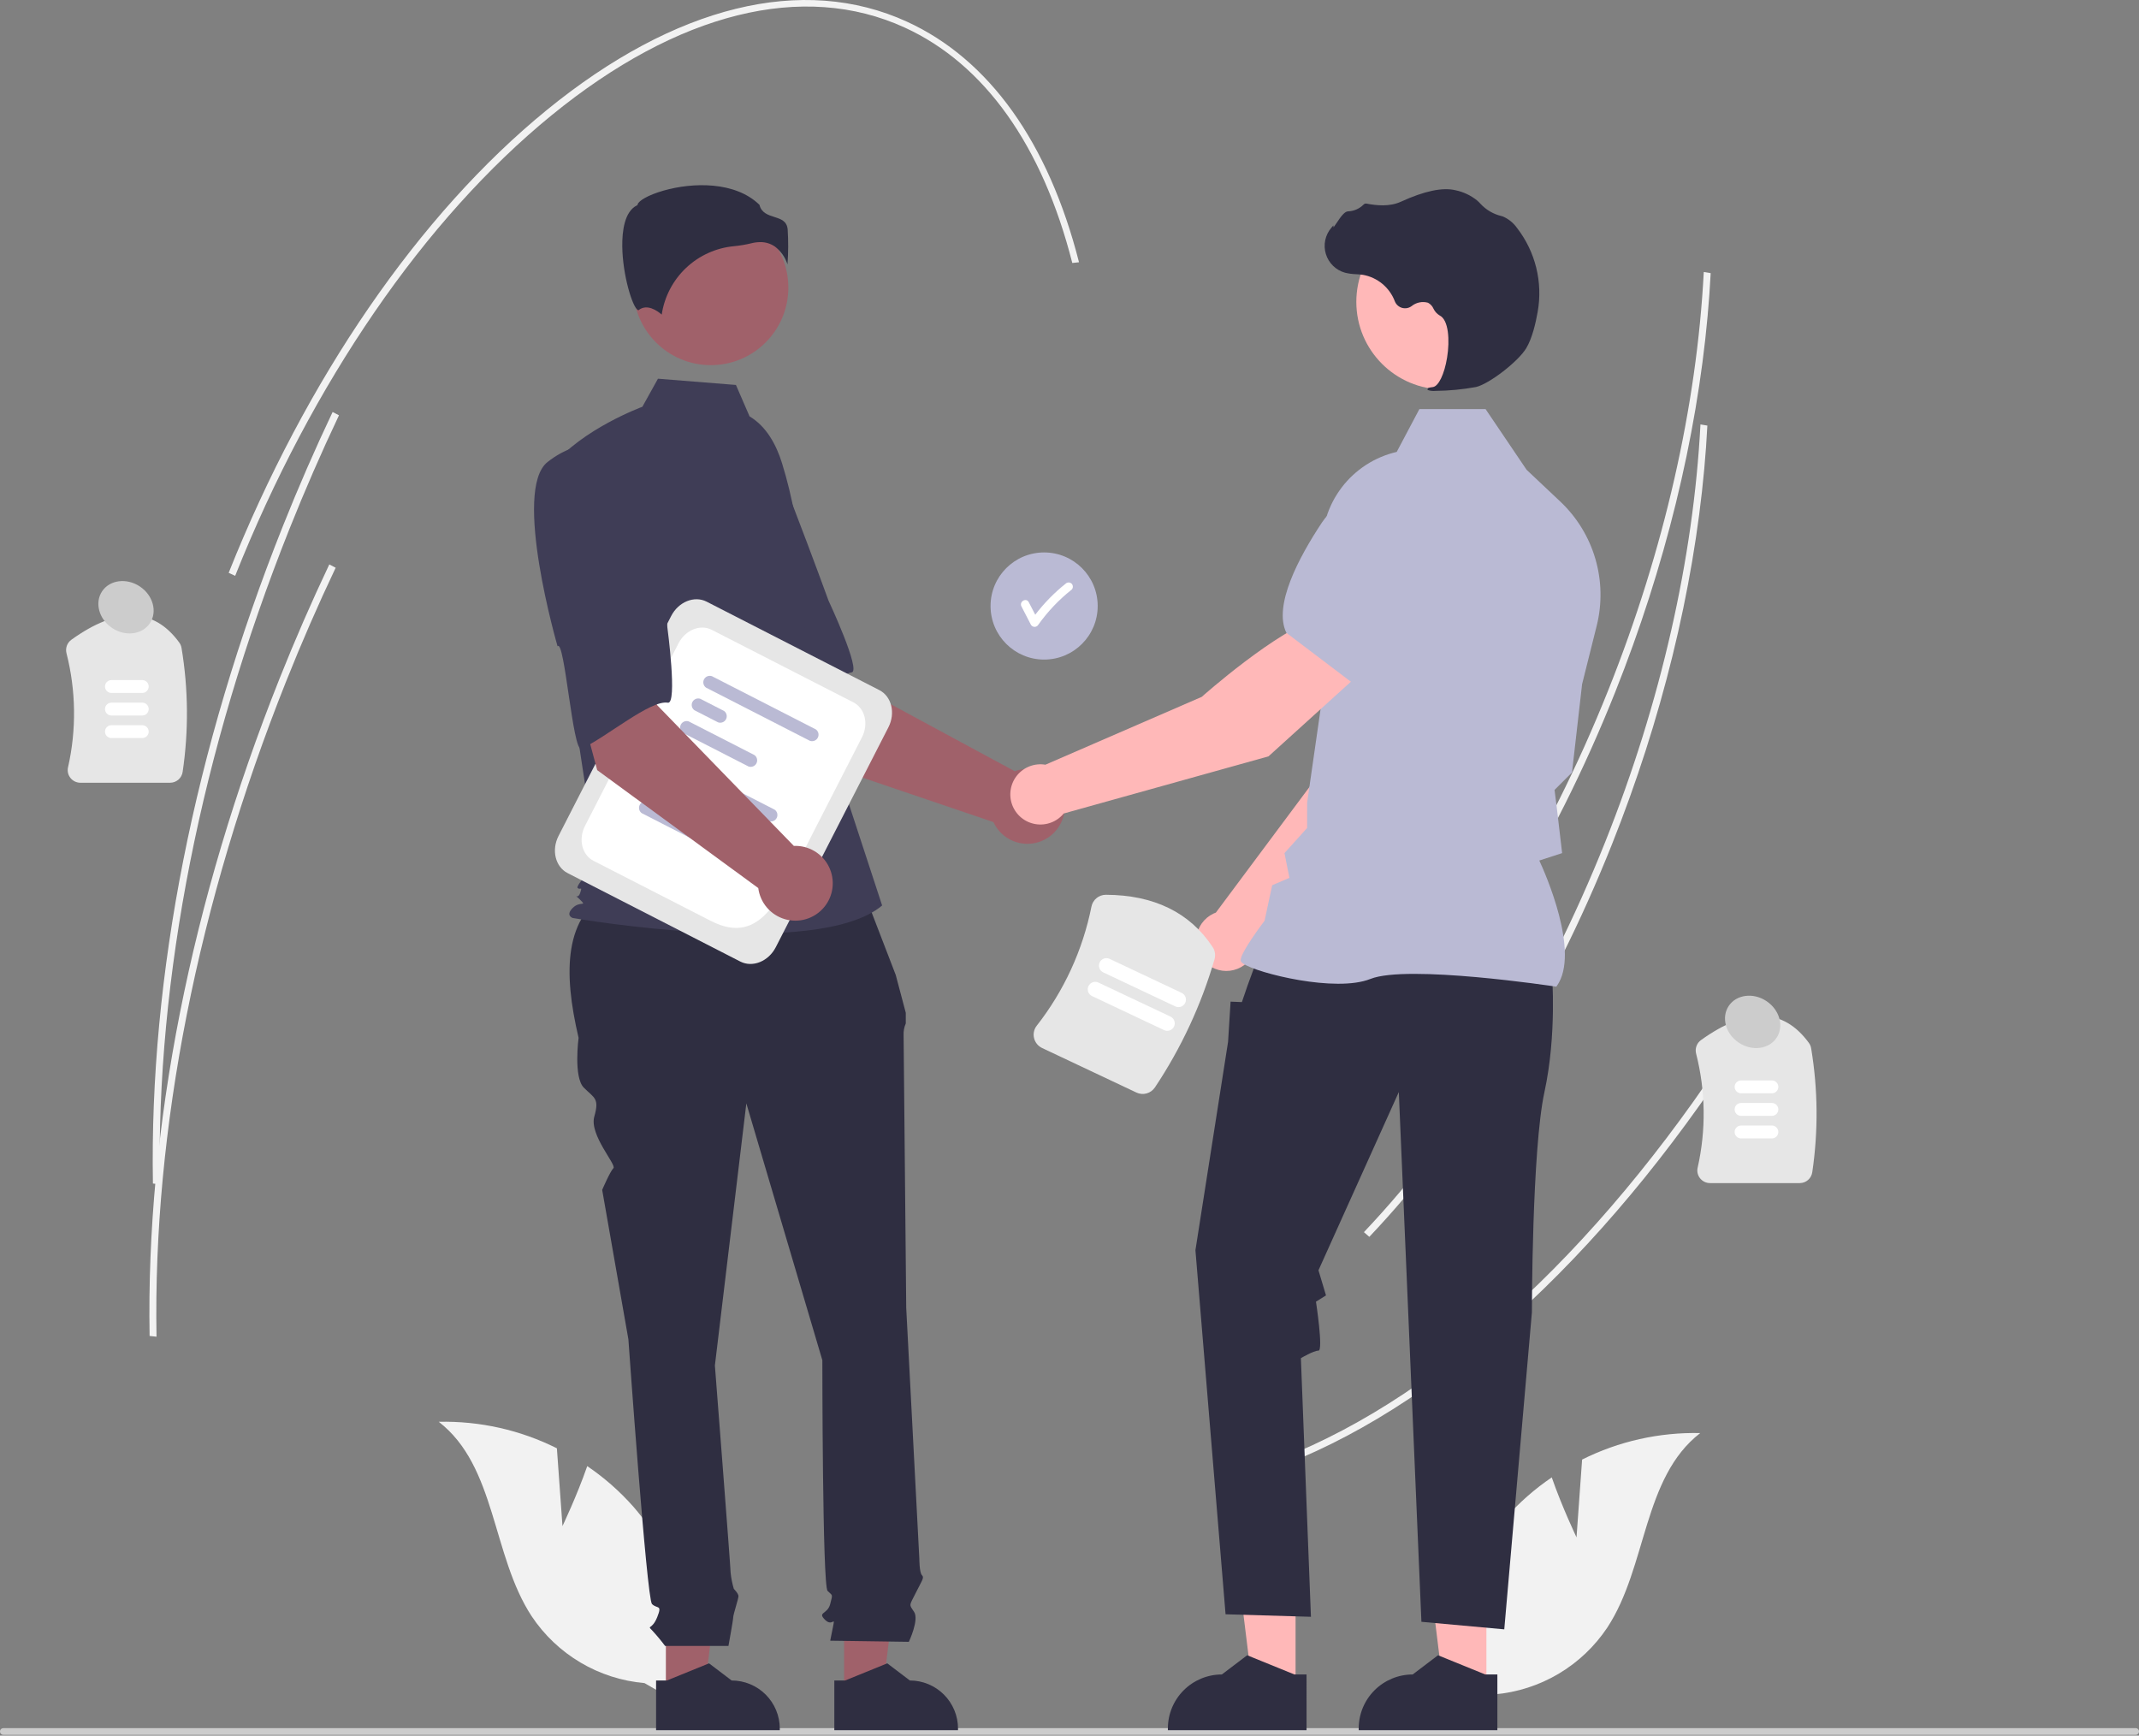 <svg width="700" height="568" viewBox="0 0 700 568" fill="none" xmlns="http://www.w3.org/2000/svg">
<rect x="0" y="0" width="700" height="568" fill="#808080" stroke="none"/>
<g clip-path="url(#clip0_12_347)">
<path d="M558.828 103.416C555.191 143.481 544.832 185.727 528.585 226.49C508.493 276.898 481.044 321.297 449.202 354.887L447.435 353.347C479.122 319.918 506.447 275.715 526.455 225.515C544.537 180.151 555.292 132.942 557.571 89.014L559.829 89.392C559.59 94.031 559.256 98.706 558.828 103.416Z" fill="#F2F2F2"/>
<path d="M573.31 336.107C528.586 407.26 474.327 458.098 420.526 479.257L419.437 477.262C472.866 456.249 526.808 405.671 571.327 334.844L573.31 336.107Z" fill="#F2F2F2"/>
<path d="M557.742 153.298C554.106 193.364 543.746 235.61 527.499 276.373C507.408 326.781 479.958 371.18 448.116 404.77L446.349 403.229C478.037 369.801 505.362 325.597 525.37 275.398C543.451 230.033 554.206 182.825 556.486 138.897L558.744 139.275C558.504 143.914 558.17 148.589 557.742 153.298Z" fill="#F2F2F2"/>
<path d="M55.661 256.158H26.316C25.689 256.159 25.07 256.019 24.506 255.747C23.941 255.475 23.445 255.078 23.055 254.587C22.67 254.109 22.398 253.549 22.261 252.95C22.123 252.352 22.122 251.73 22.259 251.131C25.054 238.799 24.878 225.98 21.747 213.73C21.549 212.923 21.597 212.076 21.884 211.297C22.172 210.517 22.686 209.842 23.361 209.358C38.45 198.506 50.333 198.821 58.68 210.295C59.056 210.818 59.306 211.422 59.41 212.057C61.641 225.466 61.764 239.14 59.776 252.586C59.638 253.578 59.145 254.487 58.388 255.144C57.632 255.8 56.663 256.161 55.661 256.158Z" fill="#E6E6E6"/>
<path d="M46.563 226.772H36.469C35.91 226.772 35.375 226.55 34.98 226.156C34.586 225.761 34.364 225.226 34.364 224.668C34.364 224.109 34.586 223.574 34.98 223.179C35.375 222.785 35.91 222.563 36.469 222.563H46.563C47.121 222.564 47.655 222.786 48.049 223.181C48.442 223.575 48.663 224.11 48.663 224.668C48.663 225.225 48.442 225.76 48.049 226.154C47.655 226.549 47.121 226.771 46.563 226.772Z" fill="white"/>
<path d="M46.563 234.154H36.469C35.91 234.154 35.375 233.932 34.98 233.537C34.586 233.142 34.364 232.607 34.364 232.049C34.364 231.491 34.586 230.955 34.98 230.561C35.375 230.166 35.91 229.944 36.469 229.944H46.563C47.121 229.945 47.655 230.168 48.049 230.562C48.442 230.957 48.663 231.491 48.663 232.049C48.663 232.606 48.442 233.141 48.049 233.536C47.655 233.93 47.121 234.152 46.563 234.154Z" fill="white"/>
<path d="M46.563 241.535H36.469C35.91 241.535 35.375 241.313 34.98 240.918C34.586 240.524 34.364 239.988 34.364 239.43C34.364 238.872 34.586 238.337 34.98 237.942C35.375 237.547 35.91 237.326 36.469 237.326H46.563C47.121 237.327 47.655 237.549 48.049 237.944C48.442 238.338 48.663 238.873 48.663 239.43C48.663 239.988 48.442 240.522 48.049 240.917C47.655 241.311 47.121 241.534 46.563 241.535Z" fill="white"/>
<path d="M588.962 387.177H559.618C558.991 387.178 558.372 387.038 557.807 386.765C557.242 386.493 556.746 386.097 556.357 385.606C555.972 385.127 555.7 384.568 555.562 383.969C555.424 383.371 555.424 382.749 555.56 382.15C558.355 369.818 558.18 356.999 555.048 344.749C554.85 343.942 554.898 343.095 555.186 342.315C555.473 341.536 555.988 340.861 556.662 340.377C571.751 329.525 583.634 329.839 591.982 341.314C592.358 341.837 592.608 342.44 592.712 343.076C594.942 356.484 595.066 370.159 593.078 383.605C592.939 384.597 592.446 385.506 591.69 386.163C590.933 386.819 589.964 387.18 588.962 387.177Z" fill="#E6E6E6"/>
<path d="M579.865 357.791H569.77C569.213 357.79 568.679 357.568 568.285 357.173C567.891 356.778 567.67 356.244 567.67 355.686C567.67 355.129 567.891 354.594 568.285 354.2C568.679 353.805 569.213 353.583 569.77 353.582H579.865C580.423 353.582 580.958 353.803 581.353 354.198C581.748 354.593 581.969 355.128 581.969 355.686C581.969 356.244 581.748 356.78 581.353 357.175C580.958 357.569 580.423 357.791 579.865 357.791Z" fill="white"/>
<path d="M579.865 365.172H569.77C569.213 365.171 568.679 364.949 568.285 364.554C567.891 364.16 567.67 363.625 567.67 363.068C567.67 362.51 567.891 361.975 568.285 361.581C568.679 361.186 569.213 360.964 569.77 360.963H579.865C580.423 360.963 580.958 361.185 581.353 361.579C581.748 361.974 581.969 362.509 581.969 363.068C581.969 363.626 581.748 364.161 581.353 364.556C580.958 364.951 580.423 365.172 579.865 365.172Z" fill="white"/>
<path d="M579.865 372.554H569.77C569.213 372.553 568.679 372.33 568.285 371.936C567.891 371.541 567.67 371.006 567.67 370.449C567.67 369.892 567.891 369.357 568.285 368.962C568.679 368.568 569.213 368.345 569.77 368.344H579.865C580.423 368.344 580.958 368.566 581.353 368.961C581.748 369.355 581.969 369.891 581.969 370.449C581.969 371.007 581.748 371.542 581.353 371.937C580.958 372.332 580.423 372.554 579.865 372.554Z" fill="white"/>
<path d="M700 566.644C700 566.788 699.972 566.931 699.917 567.064C699.862 567.198 699.781 567.319 699.679 567.421C699.577 567.523 699.456 567.604 699.323 567.659C699.189 567.714 699.046 567.742 698.902 567.741H1.098C0.807 567.741 0.528 567.626 0.322 567.42C0.116 567.214 0 566.935 0 566.644C0 566.352 0.116 566.073 0.322 565.867C0.528 565.661 0.807 565.546 1.098 565.546H698.902C699.046 565.545 699.189 565.573 699.323 565.628C699.456 565.683 699.577 565.764 699.679 565.866C699.781 565.968 699.862 566.089 699.917 566.223C699.972 566.356 700 566.499 700 566.644Z" fill="#CCCCCC"/>
<path d="M184.075 499.418L182.245 473.963C170.257 467.97 156.986 464.994 143.586 465.293C162.438 479.865 160.928 508.989 173.984 528.92C178.103 535.105 183.562 540.284 189.955 544.073C196.349 547.862 203.512 550.164 210.916 550.807L226.605 559.833C228.4 547.972 227.602 535.862 224.266 524.338C220.929 512.814 215.135 502.151 207.281 493.082C202.824 488.038 197.75 483.576 192.178 479.8C188.749 489.646 184.075 499.418 184.075 499.418Z" fill="#F2F2F2"/>
<path d="M515.925 503.108L517.755 477.653C529.743 471.66 543.014 468.685 556.413 468.984C537.562 483.556 539.072 512.679 526.016 532.611C521.896 538.796 516.438 543.975 510.045 547.764C503.651 551.553 496.487 553.854 489.084 554.498L473.395 563.524C471.6 551.662 472.398 539.552 475.734 528.029C479.07 516.505 484.865 505.841 492.719 496.773C497.176 491.729 502.25 487.267 507.821 483.491C511.251 493.337 515.925 503.108 515.925 503.108Z" fill="#F2F2F2"/>
<path d="M341.696 215.851C351.378 215.851 359.227 208.002 359.227 198.32C359.227 188.638 351.378 180.79 341.696 180.79C332.014 180.79 324.165 188.638 324.165 198.32C324.165 208.002 332.014 215.851 341.696 215.851Z" fill="#BABAD4"/>
<path d="M350.695 191.014C350.431 190.762 350.081 190.622 349.716 190.622C349.352 190.622 349.002 190.762 348.738 191.014C345.018 193.981 341.677 197.393 338.79 201.175C338.081 199.804 337.372 198.432 336.663 197.061C335.845 195.478 333.456 196.876 334.273 198.458C335.31 200.464 336.347 202.47 337.384 204.476C337.509 204.681 337.684 204.85 337.893 204.967C338.103 205.085 338.339 205.146 338.579 205.146C338.819 205.146 339.054 205.085 339.264 204.967C339.473 204.85 339.649 204.681 339.774 204.476C342.85 200.143 346.528 196.269 350.695 192.971C350.953 192.711 351.097 192.359 351.097 191.993C351.097 191.626 350.953 191.275 350.695 191.014Z" fill="white"/>
<path d="M263.255 248.031L236.819 206.515L267.431 190.121L275.466 221.795L332.077 252.386C334.312 251.582 336.732 251.445 339.044 251.993C341.355 252.541 343.457 253.749 345.094 255.471C346.73 257.192 347.83 259.353 348.26 261.689C348.69 264.025 348.43 266.436 347.514 268.627C346.597 270.819 345.062 272.696 343.097 274.03C341.132 275.365 338.821 276.098 336.446 276.142C334.071 276.185 331.735 275.537 329.722 274.276C327.709 273.015 326.107 271.195 325.11 269.039L263.255 248.031Z" fill="#A0616A"/>
<path d="M217.505 156.72C209.199 168.916 238.717 213.246 238.717 213.246C240.155 210.146 253.901 244.954 256.204 242.898C262.747 237.054 272.991 220.776 278.685 220.05C281.941 219.635 271.133 196.542 271.133 196.542C271.133 196.542 266.193 182.905 259.49 165.486C257.687 160.526 254.658 156.103 250.685 152.629C246.712 149.155 241.925 146.742 236.769 145.616C236.769 145.616 225.811 144.525 217.505 156.72Z" fill="#3F3D56"/>
<path d="M217.911 554.053L230.466 554.052L236.438 505.626L217.908 505.627L217.911 554.053Z" fill="#A0616A"/>
<path d="M214.708 549.954L218.242 549.954L232.039 544.343L239.433 549.953H239.434C243.613 549.953 247.621 551.614 250.576 554.568C253.531 557.523 255.191 561.531 255.191 565.71V566.222L214.709 566.223L214.708 549.954Z" fill="#2F2E41"/>
<path d="M276.238 554.053L288.793 554.052L294.766 505.626L276.236 505.627L276.238 554.053Z" fill="#A0616A"/>
<path d="M273.036 549.954L276.57 549.954L290.366 544.343L297.761 549.953H297.762C301.941 549.953 305.949 551.614 308.904 554.568C311.858 557.523 313.519 561.531 313.519 565.71V566.222L273.037 566.223L273.036 549.954Z" fill="#2F2E41"/>
<path d="M281.673 289.304L200.01 291.346C184.501 299.769 184.265 318.002 189.347 339.649C189.347 339.649 187.631 352.516 191.062 355.947C194.493 359.378 196.209 359.378 194.493 365.382C192.778 371.387 201.842 381.193 200.741 382.294C199.64 383.395 197.067 389.4 197.067 389.4L205.644 438.292C205.644 438.292 211.649 523.211 213.364 524.926C215.08 526.642 216.795 524.926 215.08 529.215C213.364 533.504 211.649 531.788 213.364 533.504C214.884 535.142 216.316 536.86 217.653 538.65H238.391C238.391 538.65 239.955 530.073 239.955 529.215C239.955 528.357 241.67 523.211 241.67 522.353C241.67 521.495 240.154 519.979 240.154 519.979C239.63 518.235 239.276 516.445 239.097 514.633C239.097 512.917 233.951 446.87 233.951 446.87L244.244 361.093L269.119 445.154C269.119 445.154 269.119 518.922 270.834 520.637C272.55 522.353 272.55 521.495 271.692 524.926C270.834 528.357 267.403 527.499 269.977 530.073C272.55 532.646 273.408 528.357 272.55 532.646L271.692 536.935L297.425 537.303C297.425 537.303 300.856 530.073 299.141 527.499C297.425 524.926 297.528 525.629 299.621 521.417C301.714 517.206 302.572 516.349 301.714 515.491C300.856 514.633 300.856 510.071 300.856 510.071L296.567 427.999C296.567 427.999 295.709 341.365 295.709 338.792C295.645 337.467 295.889 336.146 296.422 334.933V331.44L293.136 319.063L281.673 289.304Z" fill="#2F2E41"/>
<path d="M232.617 119.499C246.63 119.499 257.99 108.139 257.99 94.126C257.99 80.113 246.63 68.753 232.617 68.753C218.604 68.753 207.244 80.113 207.244 94.126C207.244 108.139 218.604 119.499 232.617 119.499Z" fill="#A0616A"/>
<path d="M245.303 136.269C250.77 139.519 254.04 145.49 255.917 151.566C259.392 162.815 261.484 174.445 262.146 186.2L264.129 221.392L288.683 296.325C267.403 314.332 187.412 300.417 187.412 300.417C187.412 300.417 184.956 299.599 187.412 297.143C189.867 294.688 192.258 296.863 189.802 294.408C187.347 291.952 189.039 294.688 189.858 292.232C190.676 289.777 189.858 291.414 189.039 290.595C188.221 289.777 195.376 282.411 195.376 282.411L188.828 239.398L180.643 152.639C190.465 140.361 210.218 133.124 210.218 133.124L215.322 123.937L240.841 125.979L245.303 136.269Z" fill="#3F3D56"/>
<path d="M253.533 80.646C255.505 82.117 256.966 84.169 257.71 86.514C257.996 82.682 258.014 78.835 257.765 75C257.466 72.306 255.569 71.7 253.372 70.997C251.388 70.363 249.145 69.646 248.541 67.03C240.565 59.271 226.681 59.662 217.179 62.369C211.951 63.858 208.942 65.772 208.673 66.893L208.617 67.123L208.405 67.23C204.374 69.245 203.59 75.608 203.642 80.591C203.74 89.98 206.982 100.644 208.808 101.51C208.905 101.556 208.929 101.538 208.971 101.503C211.721 99.305 215.076 101.67 216.55 102.956C217.42 97.12 220.22 91.745 224.503 87.687C228.786 83.63 234.305 81.125 240.179 80.572C242.097 80.387 244 80.068 245.874 79.617C246.825 79.371 247.802 79.243 248.783 79.235C250.474 79.21 252.131 79.702 253.533 80.646Z" fill="#2F2E41"/>
<path d="M411.046 309.522L459.854 259.958L472.714 220.317L452.02 211.947C441.769 222.287 431.216 253.942 431.216 253.942L397.903 298.653C397.637 298.752 397.372 298.856 397.11 298.98C395.577 299.704 394.256 300.812 393.275 302.195C392.294 303.579 391.687 305.193 391.512 306.88C391.338 308.567 391.601 310.271 392.277 311.826C392.953 313.382 394.019 314.737 395.371 315.76C396.724 316.783 398.318 317.44 399.999 317.668C401.68 317.895 403.391 317.685 404.967 317.058C406.542 316.431 407.93 315.407 408.995 314.087C410.06 312.767 410.766 311.195 411.046 309.522Z" fill="#FFB8B8"/>
<path d="M446.375 216.481L472.545 224.052L472.642 224.033C482.262 222.165 489.871 206.179 494.56 193.097C496.103 188.783 495.95 184.043 494.132 179.837C492.313 175.631 488.966 172.272 484.766 170.439C481.659 169.108 478.241 168.673 474.9 169.182C471.558 169.692 468.425 171.126 465.856 173.322L452.808 184.558L446.375 216.481Z" fill="#BABAD4"/>
<path d="M423.985 552.581L409.911 552.58L403.216 498.295L423.987 498.296L423.985 552.581Z" fill="#FFB8B8"/>
<path d="M427.575 547.986L423.614 547.985L408.148 541.696L399.858 547.984H399.857C395.173 547.985 390.68 549.846 387.368 553.158C384.055 556.471 382.194 560.963 382.194 565.648V566.222L427.574 566.223L427.575 547.986Z" fill="#2F2E41"/>
<path d="M486.434 552.581L472.359 552.58L465.665 498.295L486.437 498.296L486.434 552.581Z" fill="#FFB8B8"/>
<path d="M490.024 547.986L486.063 547.985L470.597 541.696L462.307 547.984H462.306C457.622 547.985 453.129 549.846 449.817 553.158C446.504 556.471 444.643 560.963 444.643 565.648V566.222L490.023 566.223L490.024 547.986Z" fill="#2F2E41"/>
<path d="M507.894 318.753C507.894 318.753 509.538 338.474 505.429 357.373C501.321 376.272 501.321 429.498 501.321 429.498L492.282 533.217L465.166 530.751L457.771 357.373L431.476 415.714L433.941 423.931L430.658 425.985C430.658 425.985 433.12 442.008 431.476 442.008C429.833 442.008 425.724 444.473 425.724 444.473L429.011 529.108L401.074 528.286L391.213 409.14L401.895 340.939L402.717 327.792L406.415 327.944L408.297 322.451L411.756 313.002L507.894 318.753Z" fill="#2F2E41"/>
<path d="M509.315 322.896L509.461 322.69C517.282 311.74 505.519 285.427 503.745 281.613L511.217 279.188L509.535 264.884L508.738 258.507L514.449 252.796L514.465 252.653L517.752 223.894L522.531 204.792C524.331 197.571 524.178 190.001 522.086 182.859C519.994 175.716 516.039 169.259 510.628 164.151L499.581 153.735L486.156 133.872H464.507L457.084 147.893C449.888 149.556 443.503 153.691 439.041 159.578C434.58 165.465 432.326 172.73 432.67 180.109L434.353 216.882L427.767 262.667L427.763 270.953L420.351 279.19L421.969 287.283L416.329 289.7L413.838 301.323C412.807 302.683 406.004 311.754 406.004 314.234C406.004 314.607 406.279 314.966 406.868 315.366C411.505 318.505 437.131 324.906 448.474 320.367C460.555 315.537 508.581 322.783 509.065 322.857L509.315 322.896Z" fill="#BABAD4"/>
<path d="M472.535 127.459C488.37 127.459 501.207 114.623 501.207 98.788C501.207 82.953 488.37 70.116 472.535 70.116C456.701 70.116 443.864 82.953 443.864 98.788C443.864 114.623 456.701 127.459 472.535 127.459Z" fill="#FFB8B8"/>
<path d="M469.789 127.923C474.229 127.878 478.657 127.453 483.025 126.654C487.349 125.658 496.89 118.28 499.491 113.922C501.423 110.684 502.582 105.675 503.215 102.043C504.069 97.237 503.905 92.306 502.732 87.567C501.559 82.829 499.404 78.39 496.406 74.537C495.251 72.924 493.68 71.652 491.862 70.857C491.701 70.799 491.535 70.748 491.368 70.705C488.732 70.084 486.341 68.688 484.504 66.698C484.147 66.296 483.761 65.919 483.351 65.571C481.289 63.921 478.866 62.781 476.279 62.246C472.101 61.243 466.124 62.501 458.515 65.987C454.692 67.739 450.449 67.25 447.179 66.629C446.996 66.598 446.808 66.616 446.633 66.681C446.459 66.746 446.305 66.855 446.186 66.998C444.836 68.332 443.031 69.107 441.133 69.165C439.972 69.246 438.794 70.887 437.374 73.024C437.052 73.509 436.676 74.075 436.403 74.42L436.348 73.772L435.71 74.513C434.706 75.679 434.013 77.08 433.696 78.586C433.379 80.092 433.448 81.653 433.897 83.125C434.346 84.597 435.161 85.931 436.264 87.003C437.368 88.076 438.725 88.851 440.209 89.258C441.386 89.539 442.589 89.699 443.799 89.736C444.532 89.783 445.291 89.831 446.019 89.938C448.36 90.355 450.552 91.371 452.383 92.888C454.213 94.405 455.619 96.371 456.462 98.593C456.662 99.107 456.976 99.567 457.382 99.94C457.788 100.313 458.274 100.587 458.802 100.742C459.331 100.898 459.888 100.929 460.431 100.835C460.973 100.74 461.487 100.522 461.932 100.198C462.673 99.59 463.549 99.17 464.487 98.974C465.425 98.778 466.396 98.812 467.318 99.073C468.12 99.492 468.753 100.174 469.111 101.004C469.545 101.929 470.244 102.703 471.119 103.228C474.105 104.671 474.481 111.394 473.568 117.031C472.688 122.464 470.773 126.427 468.911 126.668C467.478 126.854 467.316 126.96 467.219 127.217L467.132 127.447L467.299 127.656C468.1 127.923 468.949 128.014 469.789 127.923Z" fill="#2F2E41"/>
<path d="M446.001 219.548L432.22 201.988C418.182 205.853 393.273 228.055 393.273 228.055L342.119 250.254C340.412 249.967 338.659 250.135 337.037 250.741C335.415 251.347 333.982 252.37 332.881 253.706C331.779 255.042 331.05 256.644 330.765 258.352C330.48 260.059 330.65 261.812 331.258 263.433C331.866 265.054 332.89 266.487 334.227 267.586C335.565 268.686 337.168 269.413 338.876 269.696C340.584 269.979 342.336 269.807 343.957 269.197C345.577 268.587 347.008 267.561 348.106 266.223L415.117 247.528L446.001 219.548Z" fill="#FFB8B8"/>
<path d="M442.698 223.562L464.444 199.321L465.651 182.145C465.876 178.772 465.153 175.404 463.563 172.42C461.974 169.437 459.582 166.957 456.658 165.262C452.678 162.99 447.984 162.315 443.525 163.372C439.066 164.429 435.175 167.14 432.638 170.956C424.955 182.536 416.689 198.193 420.942 207.02L420.985 207.109L442.698 223.562Z" fill="#BABAD4"/>
<path d="M242.273 314.676L185.756 285.73C181.736 283.671 180.404 278.21 182.788 273.557L219.638 201.604C222.021 196.95 227.231 194.839 231.251 196.898L287.769 225.843C291.789 227.902 293.12 233.363 290.737 238.017L253.886 309.97C251.503 314.624 246.294 316.734 242.273 314.676Z" fill="#E6E6E6"/>
<path d="M232.617 301.369L194.218 281.703C190.453 279.775 189.206 274.661 191.438 270.302L222.053 210.525C224.285 206.167 229.164 204.19 232.929 206.118L279.307 229.87C283.072 231.799 284.319 236.913 282.087 241.271L265.455 273.746C255.513 293.159 249.388 309.958 232.617 301.369Z" fill="white"/>
<path d="M251.602 268.725L217.591 251.306C217.175 251.01 216.88 250.574 216.759 250.078C216.638 249.582 216.699 249.059 216.932 248.604C217.165 248.15 217.553 247.794 218.027 247.602C218.5 247.411 219.026 247.396 219.51 247.56L253.521 264.978C253.936 265.275 254.232 265.711 254.353 266.207C254.474 266.703 254.412 267.226 254.18 267.68C253.947 268.135 253.558 268.49 253.085 268.682C252.612 268.874 252.085 268.889 251.602 268.725Z" fill="#BABAD4"/>
<path d="M221.562 262.683L213.8 258.708C213.384 258.412 213.089 257.976 212.968 257.48C212.847 256.984 212.909 256.461 213.141 256.006C213.374 255.552 213.763 255.196 214.236 255.004C214.709 254.813 215.236 254.797 215.719 254.962L223.481 258.937C223.897 259.233 224.192 259.669 224.313 260.165C224.434 260.661 224.372 261.184 224.14 261.639C223.907 262.093 223.518 262.449 223.045 262.641C222.572 262.832 222.045 262.848 221.562 262.683Z" fill="#BABAD4"/>
<path d="M231.518 277.126L210.009 266.11C209.593 265.814 209.298 265.378 209.177 264.882C209.056 264.386 209.118 263.863 209.35 263.408C209.583 262.954 209.972 262.598 210.445 262.406C210.918 262.215 211.445 262.199 211.928 262.364L233.436 273.379C233.852 273.675 234.148 274.112 234.269 274.608C234.39 275.104 234.328 275.627 234.095 276.081C233.863 276.536 233.474 276.891 233.001 277.083C232.528 277.275 232.001 277.29 231.518 277.126Z" fill="#BABAD4"/>
<path d="M265.061 242.445L231.05 225.027C230.634 224.731 230.339 224.295 230.218 223.798C230.097 223.302 230.158 222.779 230.391 222.325C230.624 221.87 231.012 221.515 231.486 221.323C231.959 221.131 232.485 221.116 232.969 221.28L266.98 238.699C267.395 238.995 267.691 239.431 267.812 239.927C267.933 240.423 267.871 240.947 267.639 241.401C267.406 241.856 267.017 242.211 266.544 242.403C266.071 242.595 265.544 242.61 265.061 242.445Z" fill="#BABAD4"/>
<path d="M235.021 236.404L227.259 232.429C226.843 232.133 226.548 231.697 226.427 231.2C226.306 230.704 226.367 230.181 226.6 229.727C226.833 229.272 227.221 228.917 227.695 228.725C228.168 228.533 228.694 228.518 229.178 228.682L236.939 232.657C237.355 232.954 237.651 233.39 237.772 233.886C237.893 234.382 237.831 234.905 237.598 235.359C237.366 235.814 236.977 236.17 236.504 236.361C236.031 236.553 235.504 236.568 235.021 236.404Z" fill="#BABAD4"/>
<path d="M244.977 250.846L223.468 239.831C223.052 239.535 222.757 239.098 222.636 238.602C222.515 238.106 222.577 237.583 222.809 237.129C223.042 236.674 223.431 236.319 223.904 236.127C224.377 235.935 224.904 235.92 225.387 236.084L246.895 247.1C247.311 247.396 247.607 247.832 247.728 248.328C247.849 248.824 247.787 249.347 247.554 249.802C247.322 250.256 246.933 250.612 246.46 250.804C245.987 250.995 245.46 251.011 244.977 250.846Z" fill="#BABAD4"/>
<path d="M195.44 252.034L182.672 204.5L216.791 198.041L214.956 230.668L259.787 276.829C262.16 276.731 264.51 277.327 266.551 278.543C268.592 279.758 270.235 281.542 271.28 283.675C272.324 285.808 272.726 288.199 272.435 290.557C272.144 292.914 271.174 295.136 269.642 296.952C268.111 298.767 266.084 300.098 263.809 300.781C261.534 301.465 259.11 301.472 256.831 300.801C254.552 300.13 252.518 298.811 250.976 297.004C249.434 295.198 248.451 292.981 248.147 290.625L195.44 252.034Z" fill="#A0616A"/>
<path d="M179.18 151.206C167.599 160.349 182.464 211.49 182.464 211.49C184.765 208.965 187.439 246.293 190.253 245.022C198.248 241.41 212.901 228.953 218.551 229.968C221.782 230.549 218.397 205.277 218.397 205.277C218.397 205.277 217.774 190.787 216.604 172.159C216.371 166.887 214.808 161.759 212.06 157.253C209.312 152.748 205.468 149.01 200.888 146.39C200.888 146.39 190.762 142.063 179.18 151.206Z" fill="#3F3D56"/>
<path d="M371.885 357.537L341.043 342.974C340.384 342.664 339.803 342.209 339.344 341.643C338.886 341.077 338.561 340.414 338.395 339.704C338.228 339.01 338.22 338.287 338.373 337.59C338.525 336.892 338.833 336.238 339.274 335.677C348.208 324.259 354.342 310.907 357.185 296.691C357.4 295.602 357.986 294.622 358.843 293.917C359.7 293.212 360.774 292.826 361.884 292.824C377.613 292.878 389.369 298.621 396.824 309.893C397.217 310.479 397.477 311.144 397.587 311.842C397.696 312.539 397.653 313.252 397.459 313.93C393.142 328.807 386.574 342.936 377.983 355.826C377.345 356.8 376.376 357.51 375.255 357.825C374.134 358.14 372.936 358.038 371.885 357.537Z" fill="#E6E6E6"/>
<path d="M380.957 337.111L357.376 325.976C356.789 325.699 356.336 325.2 356.117 324.589C355.898 323.979 355.931 323.306 356.208 322.719C356.485 322.133 356.984 321.68 357.595 321.461C358.205 321.242 358.878 321.275 359.465 321.552L383.046 332.687C383.337 332.824 383.597 333.017 383.813 333.255C384.029 333.493 384.196 333.771 384.305 334.074C384.413 334.376 384.461 334.697 384.445 335.018C384.43 335.339 384.351 335.653 384.214 335.944C384.077 336.234 383.884 336.495 383.646 336.711C383.408 336.927 383.13 337.094 382.827 337.202C382.525 337.31 382.204 337.358 381.883 337.343C381.562 337.327 381.248 337.248 380.957 337.111Z" fill="white"/>
<path d="M384.621 329.353L361.039 318.218C360.452 317.941 360 317.442 359.781 316.831C359.562 316.221 359.594 315.548 359.871 314.961C360.148 314.375 360.647 313.922 361.258 313.703C361.869 313.484 362.541 313.517 363.128 313.794L386.71 324.929C387.296 325.206 387.749 325.705 387.968 326.316C388.187 326.927 388.154 327.599 387.877 328.186C387.6 328.773 387.101 329.225 386.491 329.444C385.88 329.663 385.207 329.63 384.621 329.353Z" fill="white"/>
<path d="M353.111 85.822L350.915 86.062C341.128 47.602 322.157 20.956 296.052 9.007C262.866 -6.183 221.83 4.017 180.503 37.729C138.966 71.614 102.194 125.136 76.963 188.441L74.834 187.466C100.175 123.885 137.135 70.104 178.905 36.031C220.884 1.786 262.758 -8.489 296.812 7.099C323.666 19.391 343.134 46.613 353.111 85.822Z" fill="#F2F2F2"/>
<path d="M110.934 135.912C105.194 148.005 99.734 160.534 94.705 173.149C65.77 245.747 51.107 319.888 52.305 387.562L50.044 387.321C48.844 319.395 63.549 244.998 92.575 172.174C97.618 159.523 103.094 146.96 108.851 134.832L110.934 135.912Z" fill="#F2F2F2"/>
<path d="M109.849 185.795C104.108 197.888 98.648 210.417 93.62 223.032C64.684 295.63 50.021 369.771 51.219 437.445L48.958 437.203C47.759 369.278 62.464 294.881 91.49 222.057C96.533 209.406 102.008 196.842 107.765 184.715L109.849 185.795Z" fill="#F2F2F2"/>
<path d="M49.067 203.937C51.567 200.179 50.087 194.8 45.762 191.923C41.437 189.045 35.904 189.759 33.404 193.516C30.904 197.274 32.384 202.652 36.709 205.53C41.034 208.408 46.567 207.694 49.067 203.937Z" fill="#CCCCCC"/>
<path d="M581.392 339.632C583.892 335.875 582.412 330.496 578.087 327.619C573.762 324.741 568.229 325.454 565.729 329.212C563.229 332.969 564.709 338.348 569.034 341.226C573.359 344.103 578.892 343.39 581.392 339.632Z" fill="#CCCCCC"/>
</g>
<defs>
<clipPath id="clip0_12_347">
<rect width="700" height="567.741" fill="white"/>
</clipPath>
</defs>
</svg>
